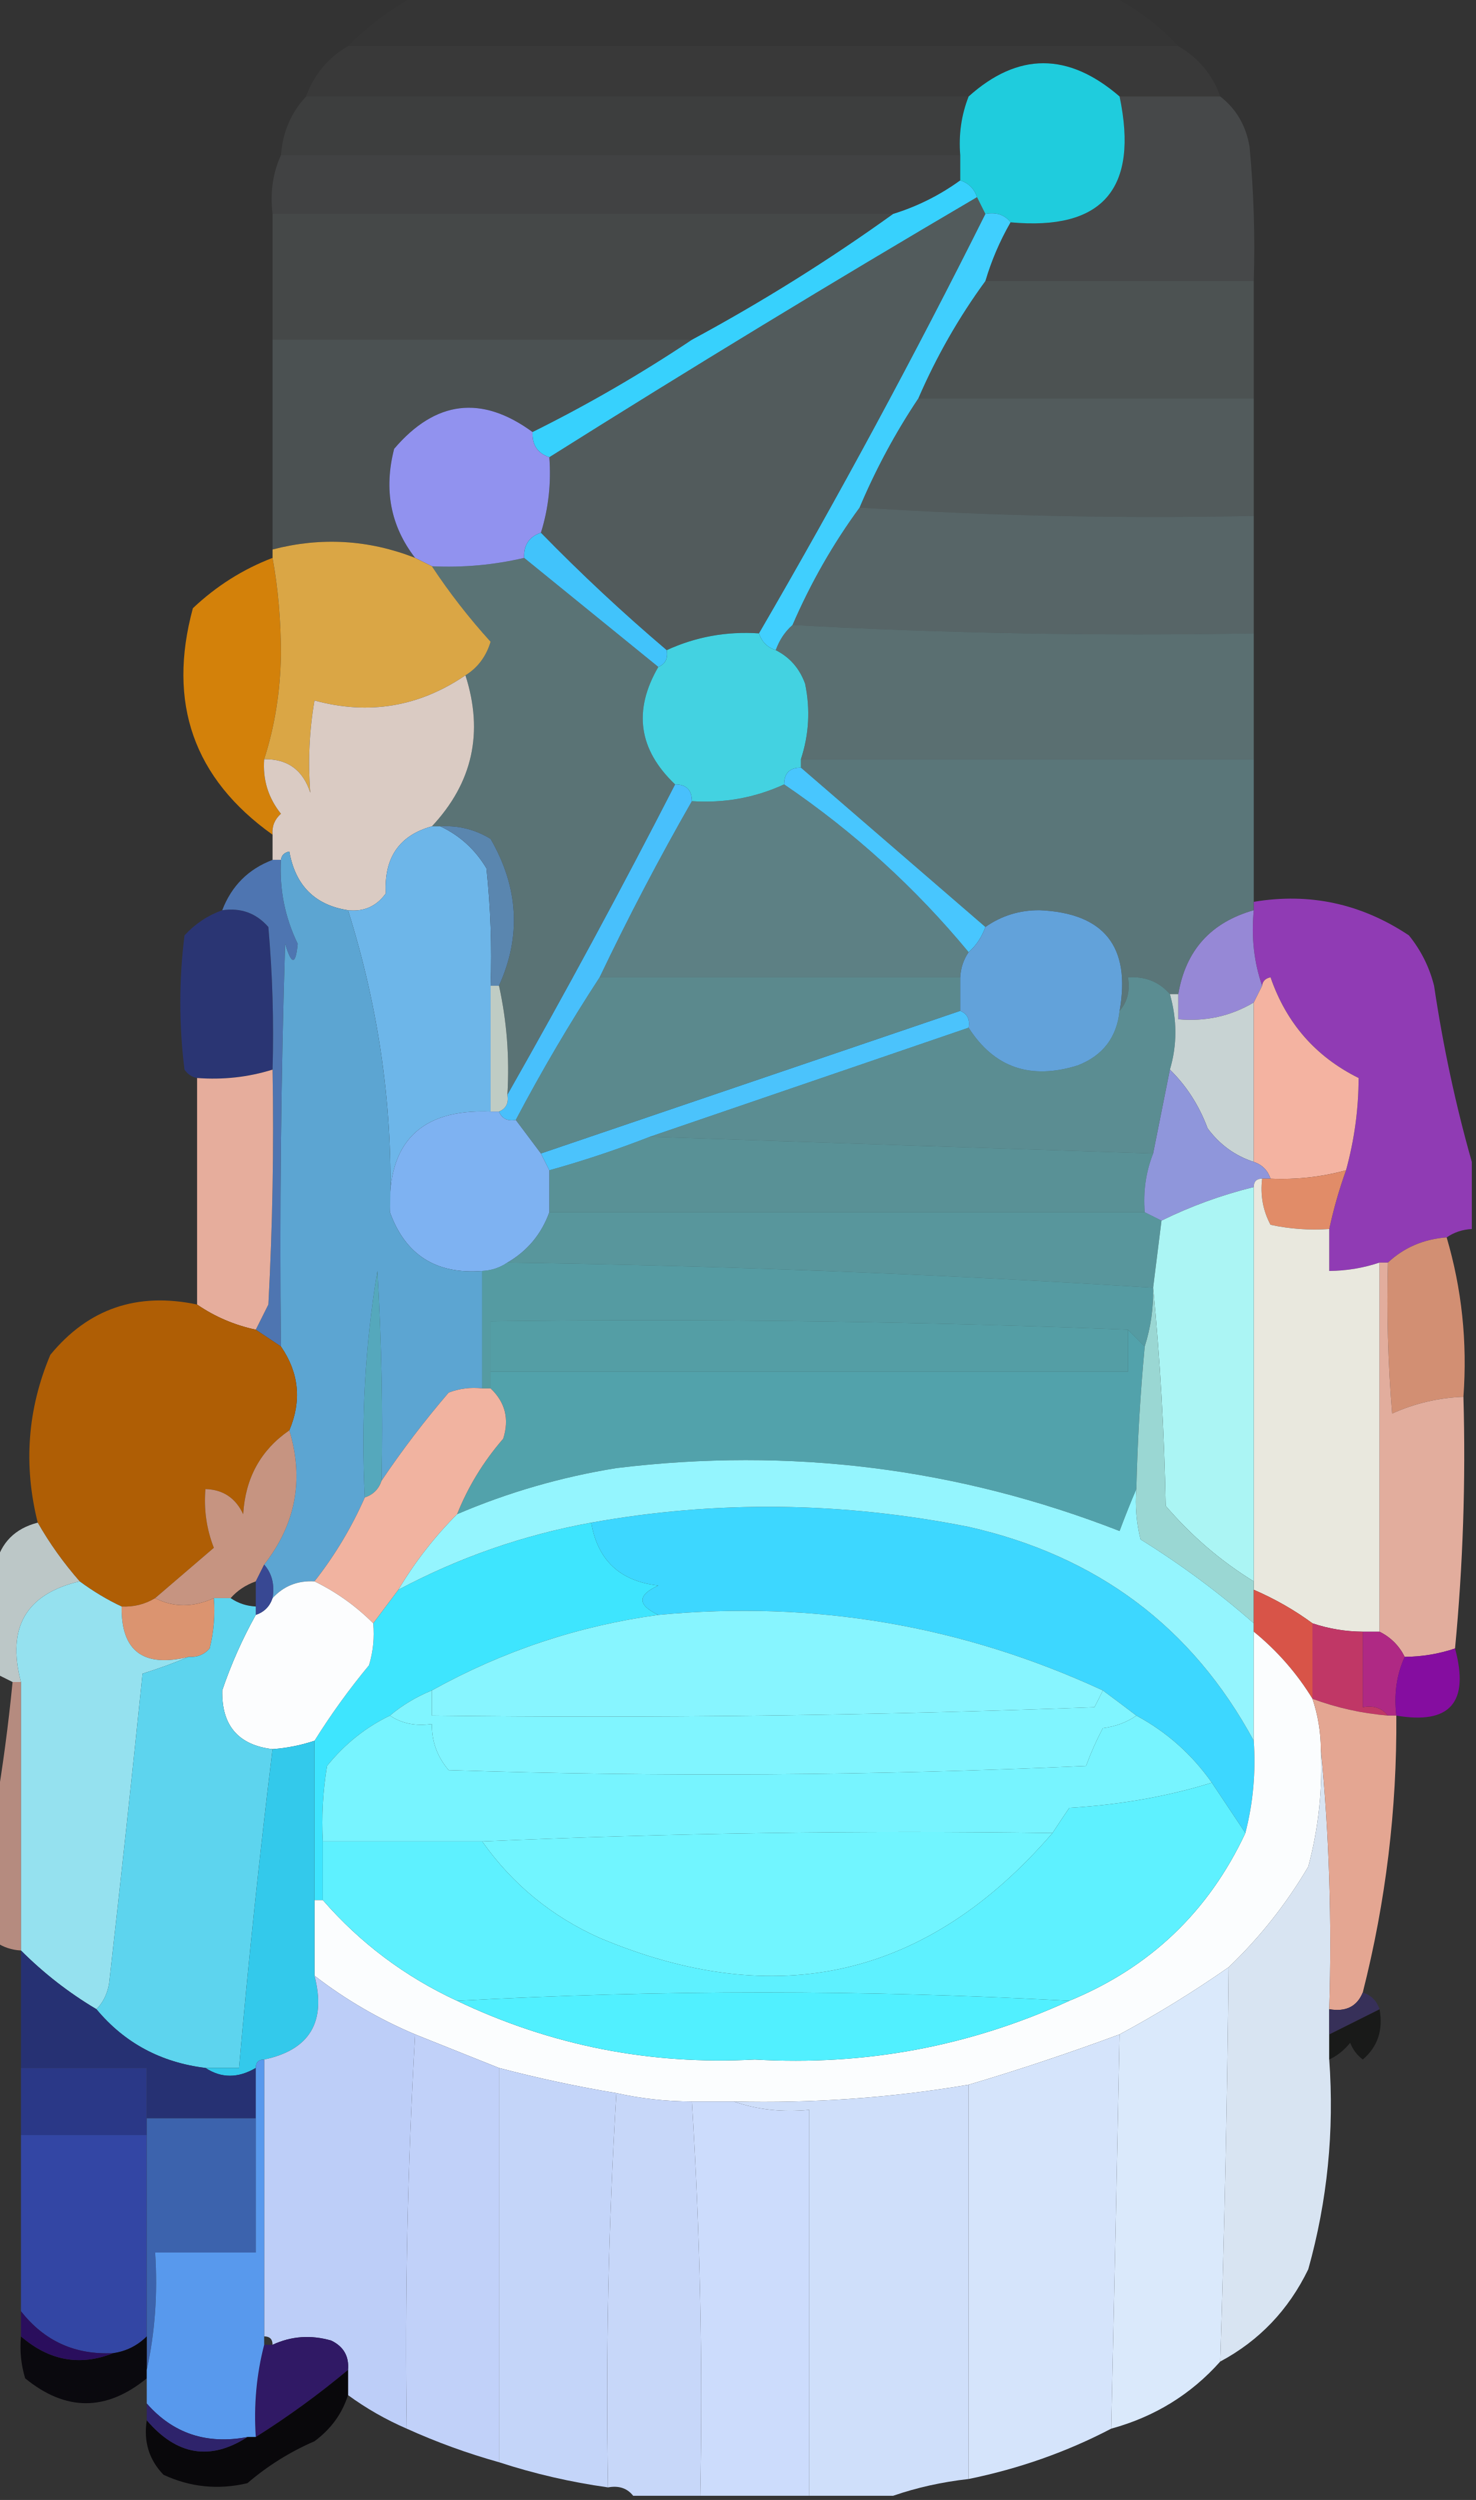 <?xml version="1.0" encoding="UTF-8"?>
<!DOCTYPE svg PUBLIC "-//W3C//DTD SVG 1.1//EN" "http://www.w3.org/Graphics/SVG/1.1/DTD/svg11.dtd">
<svg xmlns="http://www.w3.org/2000/svg" version="1.1" width="176px" height="298px" style="shape-rendering:geometricPrecision; text-rendering:geometricPrecision; image-rendering:optimizeQuality; fill-rule:evenodd; clip-rule:evenodd" xmlns:xlink="http://www.w3.org/1999/xlink">
<rect width="100%" height="100%" fill="#333333" stroke="none"/>
<g><path style="opacity:0.013" fill="#fbfffe" d="M 49.5,-0.5 C 77.167,-0.5 104.833,-0.5 132.5,-0.5C 135.489,1.003 138.156,3.003 140.5,5.5C 107.5,5.5 74.5,5.5 41.5,5.5C 43.884,3.115 46.55,1.115 49.5,-0.5 Z"/></g>
<g><path style="opacity:0.033" fill="#f6fdfe" d="M 41.5,5.5 C 74.5,5.5 107.5,5.5 140.5,5.5C 142.914,6.911 144.581,8.911 145.5,11.5C 141.5,11.5 137.5,11.5 133.5,11.5C 127.385,6.218 121.385,6.218 115.5,11.5C 89.167,11.5 62.833,11.5 36.5,11.5C 37.443,8.891 39.11,6.891 41.5,5.5 Z"/></g>
<g><path style="opacity:0.055" fill="#f0fefe" d="M 36.5,11.5 C 62.833,11.5 89.167,11.5 115.5,11.5C 114.631,13.717 114.298,16.05 114.5,18.5C 87.5,18.5 60.5,18.5 33.5,18.5C 33.707,15.759 34.707,13.426 36.5,11.5 Z"/></g>
<g><path style="opacity:0.079" fill="#eafcff" d="M 33.5,18.5 C 60.5,18.5 87.5,18.5 114.5,18.5C 114.5,19.5 114.5,20.5 114.5,21.5C 112.062,23.267 109.395,24.601 106.5,25.5C 81.833,25.5 57.167,25.5 32.5,25.5C 32.198,22.941 32.532,20.607 33.5,18.5 Z"/></g>
<g><path style="opacity:1" fill="#1fccdd" d="M 133.5,11.5 C 135.81,22.514 131.477,27.514 120.5,26.5C 119.791,25.596 118.791,25.263 117.5,25.5C 117.167,24.833 116.833,24.167 116.5,23.5C 116.167,22.5 115.5,21.833 114.5,21.5C 114.5,20.5 114.5,19.5 114.5,18.5C 114.298,16.05 114.631,13.717 115.5,11.5C 121.385,6.218 127.385,6.218 133.5,11.5 Z"/></g>
<g><path style="opacity:0.105" fill="#e2fcff" d="M 32.5,25.5 C 57.167,25.5 81.833,25.5 106.5,25.5C 98.873,30.986 90.873,35.986 82.5,40.5C 65.833,40.5 49.167,40.5 32.5,40.5C 32.5,35.5 32.5,30.5 32.5,25.5 Z"/></g>
<g><path style="opacity:0.106" fill="#e6fcfe" d="M 133.5,11.5 C 137.5,11.5 141.5,11.5 145.5,11.5C 147.41,12.975 148.576,14.975 149,17.5C 149.499,22.823 149.666,28.156 149.5,33.5C 138.833,33.5 128.167,33.5 117.5,33.5C 118.227,31.046 119.227,28.713 120.5,26.5C 131.477,27.514 135.81,22.514 133.5,11.5 Z"/></g>
<g><path style="opacity:0.154" fill="#d3fafe" d="M 32.5,40.5 C 49.167,40.5 65.833,40.5 82.5,40.5C 76.43,44.558 70.097,48.225 63.5,51.5C 57.43,47.057 51.93,47.724 47,53.5C 45.743,58.383 46.576,62.717 49.5,66.5C 43.95,64.328 38.283,63.995 32.5,65.5C 32.5,57.167 32.5,48.833 32.5,40.5 Z"/></g>
<g><path style="opacity:0.155" fill="#d8fbff" d="M 117.5,33.5 C 128.167,33.5 138.833,33.5 149.5,33.5C 149.5,38.167 149.5,42.833 149.5,47.5C 136.167,47.5 122.833,47.5 109.5,47.5C 111.664,42.5 114.331,37.833 117.5,33.5 Z"/></g>
<g><path style="opacity:0.994" fill="#38d2fe" d="M 114.5,21.5 C 115.5,21.833 116.167,22.5 116.5,23.5C 99.298,33.597 82.298,43.93 65.5,54.5C 64.094,54.027 63.427,53.027 63.5,51.5C 70.097,48.225 76.43,44.558 82.5,40.5C 90.873,35.986 98.873,30.986 106.5,25.5C 109.395,24.601 112.062,23.267 114.5,21.5 Z"/></g>
<g><path style="opacity:0.202" fill="#cdfafe" d="M 116.5,23.5 C 116.833,24.167 117.167,24.833 117.5,25.5C 109.005,42.493 100.005,59.16 90.5,75.5C 86.633,75.242 82.966,75.908 79.5,77.5C 74.268,73.056 69.268,68.389 64.5,63.5C 65.403,60.608 65.736,57.608 65.5,54.5C 82.298,43.93 99.298,33.597 116.5,23.5 Z"/></g>
<g><path style="opacity:0.202" fill="#ccfaff" d="M 109.5,47.5 C 122.833,47.5 136.167,47.5 149.5,47.5C 149.5,52.167 149.5,56.833 149.5,61.5C 133.658,61.83 117.991,61.496 102.5,60.5C 104.439,55.91 106.773,51.577 109.5,47.5 Z"/></g>
<g><path style="opacity:1" fill="#9192ef" d="M 63.5,51.5 C 63.427,53.027 64.094,54.027 65.5,54.5C 65.736,57.608 65.403,60.608 64.5,63.5C 63.094,63.973 62.427,64.973 62.5,66.5C 58.901,67.344 55.234,67.677 51.5,67.5C 50.833,67.167 50.167,66.833 49.5,66.5C 46.576,62.717 45.743,58.383 47,53.5C 51.93,47.724 57.43,47.057 63.5,51.5 Z"/></g>
<g><path style="opacity:0.904" fill="#e48906" d="M 32.5,66.5 C 33.166,70.151 33.499,73.985 33.5,78C 33.431,82.421 32.765,86.588 31.5,90.5C 31.317,92.936 31.984,95.103 33.5,97C 32.748,97.671 32.414,98.504 32.5,99.5C 23.097,92.794 19.93,83.794 23,72.5C 25.801,69.853 28.968,67.853 32.5,66.5 Z"/></g>
<g><path style="opacity:1" fill="#daa645" d="M 49.5,66.5 C 50.167,66.833 50.833,67.167 51.5,67.5C 53.583,70.651 55.916,73.651 58.5,76.5C 57.965,78.261 56.965,79.594 55.5,80.5C 49.955,84.264 43.955,85.264 37.5,83.5C 36.878,87.126 36.711,90.793 37,94.5C 36.125,91.785 34.292,90.452 31.5,90.5C 32.765,86.588 33.431,82.421 33.5,78C 33.499,73.985 33.166,70.151 32.5,66.5C 32.5,66.167 32.5,65.833 32.5,65.5C 38.283,63.995 43.95,64.328 49.5,66.5 Z"/></g>
<g><path style="opacity:1" fill="#40cffe" d="M 117.5,25.5 C 118.791,25.263 119.791,25.596 120.5,26.5C 119.227,28.713 118.227,31.046 117.5,33.5C 114.331,37.833 111.664,42.5 109.5,47.5C 106.773,51.577 104.439,55.91 102.5,60.5C 99.343,64.806 96.676,69.472 94.5,74.5C 93.599,75.29 92.932,76.29 92.5,77.5C 91.5,77.167 90.833,76.5 90.5,75.5C 100.005,59.16 109.005,42.493 117.5,25.5 Z"/></g>
<g><path style="opacity:0.255" fill="#c0f9ff" d="M 102.5,60.5 C 117.991,61.496 133.658,61.83 149.5,61.5C 149.5,66.167 149.5,70.833 149.5,75.5C 130.992,75.83 112.659,75.497 94.5,74.5C 96.676,69.472 99.343,64.806 102.5,60.5 Z"/></g>
<g><path style="opacity:0.984" fill="#41c5fe" d="M 64.5,63.5 C 69.268,68.389 74.268,73.056 79.5,77.5C 79.672,78.492 79.338,79.158 78.5,79.5C 73.167,75.167 67.833,70.833 62.5,66.5C 62.427,64.973 63.094,63.973 64.5,63.5 Z"/></g>
<g><path style="opacity:0.302" fill="#b3f8fe" d="M 94.5,74.5 C 112.659,75.497 130.992,75.83 149.5,75.5C 149.5,80.5 149.5,85.5 149.5,90.5C 131.5,90.5 113.5,90.5 95.5,90.5C 96.468,87.555 96.634,84.555 96,81.5C 95.34,79.676 94.173,78.343 92.5,77.5C 92.932,76.29 93.599,75.29 94.5,74.5 Z"/></g>
<g><path style="opacity:1" fill="#dacbc3" d="M 55.5,80.5 C 57.688,87.316 56.355,93.316 51.5,98.5C 47.609,99.574 45.776,102.24 46,106.5C 44.89,108.037 43.39,108.703 41.5,108.5C 37.552,107.885 35.218,105.552 34.5,101.5C 33.893,101.624 33.56,101.957 33.5,102.5C 33.167,102.5 32.833,102.5 32.5,102.5C 32.5,101.5 32.5,100.5 32.5,99.5C 32.414,98.504 32.748,97.671 33.5,97C 31.984,95.103 31.317,92.936 31.5,90.5C 34.292,90.452 36.125,91.785 37,94.5C 36.711,90.793 36.878,87.126 37.5,83.5C 43.955,85.264 49.955,84.264 55.5,80.5 Z"/></g>
<g><path style="opacity:0.997" fill="#43d2e1" d="M 90.5,75.5 C 90.833,76.5 91.5,77.167 92.5,77.5C 94.173,78.343 95.34,79.676 96,81.5C 96.634,84.555 96.468,87.555 95.5,90.5C 95.5,90.833 95.5,91.167 95.5,91.5C 94.167,91.5 93.5,92.167 93.5,93.5C 90.034,95.092 86.367,95.758 82.5,95.5C 82.5,94.167 81.833,93.5 80.5,93.5C 76.143,89.36 75.477,84.694 78.5,79.5C 79.338,79.158 79.672,78.492 79.5,77.5C 82.966,75.908 86.633,75.242 90.5,75.5 Z"/></g>
<g><path style="opacity:0.328" fill="#abf6fe" d="M 62.5,66.5 C 67.833,70.833 73.167,75.167 78.5,79.5C 75.477,84.694 76.143,89.36 80.5,93.5C 74.084,106.001 67.417,118.334 60.5,130.5C 60.769,126.069 60.436,121.735 59.5,117.5C 62.167,111.616 61.834,105.782 58.5,100C 56.655,98.872 54.655,98.372 52.5,98.5C 52.167,98.5 51.833,98.5 51.5,98.5C 56.355,93.316 57.688,87.316 55.5,80.5C 56.965,79.594 57.965,78.261 58.5,76.5C 55.916,73.651 53.583,70.651 51.5,67.5C 55.234,67.677 58.901,67.344 62.5,66.5 Z"/></g>
<g><path style="opacity:1" fill="#48c6fe" d="M 95.5,91.5 C 102.833,97.833 110.167,104.167 117.5,110.5C 117.068,111.71 116.401,112.71 115.5,113.5C 109.162,105.833 101.829,99.166 93.5,93.5C 93.5,92.167 94.167,91.5 95.5,91.5 Z"/></g>
<g><path style="opacity:0.348" fill="#a5f5fe" d="M 95.5,91.5 C 95.5,91.167 95.5,90.833 95.5,90.5C 113.5,90.5 131.5,90.5 149.5,90.5C 149.5,96.167 149.5,101.833 149.5,107.5C 149.5,107.833 149.5,108.167 149.5,108.5C 144.386,109.947 141.386,113.28 140.5,118.5C 140.167,118.5 139.833,118.5 139.5,118.5C 138.221,117.032 136.554,116.365 134.5,116.5C 134.768,118.099 134.434,119.432 133.5,120.5C 134.852,112.857 131.686,108.857 124,108.5C 121.59,108.482 119.423,109.149 117.5,110.5C 110.167,104.167 102.833,97.833 95.5,91.5 Z"/></g>
<g><path style="opacity:1" fill="#6db6e9" d="M 51.5,98.5 C 51.833,98.5 52.167,98.5 52.5,98.5C 54.815,99.584 56.648,101.251 58,103.5C 58.499,108.155 58.666,112.821 58.5,117.5C 58.5,122.5 58.5,127.5 58.5,132.5C 50.167,132.167 46.167,136.167 46.5,144.5C 46.917,132.41 45.25,120.41 41.5,108.5C 43.39,108.703 44.89,108.037 46,106.5C 45.776,102.24 47.609,99.574 51.5,98.5 Z"/></g>
<g><path style="opacity:0.999" fill="#5a86af" d="M 52.5,98.5 C 54.655,98.372 56.655,98.872 58.5,100C 61.834,105.782 62.167,111.616 59.5,117.5C 59.167,117.5 58.833,117.5 58.5,117.5C 58.666,112.821 58.499,108.155 58,103.5C 56.648,101.251 54.815,99.584 52.5,98.5 Z"/></g>
<g><path style="opacity:0.987" fill="#48c1fe" d="M 80.5,93.5 C 81.833,93.5 82.5,94.167 82.5,95.5C 78.566,102.369 74.899,109.369 71.5,116.5C 67.929,121.967 64.596,127.633 61.5,133.5C 60.508,133.672 59.842,133.338 59.5,132.5C 60.338,132.158 60.672,131.492 60.5,130.5C 67.417,118.334 74.084,106.001 80.5,93.5 Z"/></g>
<g><path style="opacity:0.954" fill="#953cba" d="M 175.5,138.5 C 175.5,141.167 175.5,143.833 175.5,146.5C 174.391,146.557 173.391,146.89 172.5,147.5C 169.759,147.707 167.426,148.707 165.5,150.5C 165.167,150.5 164.833,150.5 164.5,150.5C 162.565,151.15 160.565,151.483 158.5,151.5C 158.5,149.833 158.5,148.167 158.5,146.5C 159.015,144.106 159.681,141.772 160.5,139.5C 161.497,135.863 161.997,132.196 162,128.5C 156.888,125.964 153.388,121.964 151.5,116.5C 150.893,116.624 150.56,116.957 150.5,117.5C 149.523,114.713 149.19,111.713 149.5,108.5C 149.5,108.167 149.5,107.833 149.5,107.5C 156.156,106.382 162.323,107.715 168,111.5C 169.439,113.275 170.439,115.275 171,117.5C 172.076,124.724 173.576,131.724 175.5,138.5 Z"/></g>
<g><path style="opacity:0.953" fill="#2a3677" d="M 26.5,108.5 C 28.722,108.178 30.556,108.845 32,110.5C 32.499,116.157 32.666,121.824 32.5,127.5C 29.608,128.403 26.608,128.736 23.5,128.5C 22.883,128.389 22.383,128.056 22,127.5C 21.333,122.167 21.333,116.833 22,111.5C 23.271,110.117 24.771,109.117 26.5,108.5 Z"/></g>
<g><path style="opacity:0.399" fill="#9bf4fe" d="M 93.5,93.5 C 101.829,99.166 109.162,105.833 115.5,113.5C 114.89,114.391 114.557,115.391 114.5,116.5C 100.167,116.5 85.833,116.5 71.5,116.5C 74.899,109.369 78.566,102.369 82.5,95.5C 86.367,95.758 90.034,95.092 93.5,93.5 Z"/></g>
<g><path style="opacity:0.999" fill="#9688d6" d="M 149.5,108.5 C 149.19,111.713 149.523,114.713 150.5,117.5C 150.167,118.167 149.833,118.833 149.5,119.5C 146.754,121.126 143.754,121.793 140.5,121.5C 140.5,120.5 140.5,119.5 140.5,118.5C 141.386,113.28 144.386,109.947 149.5,108.5 Z"/></g>
<g><path style="opacity:1" fill="#62a2da" d="M 133.5,120.5 C 133.16,123.675 131.493,125.841 128.5,127C 122.871,128.755 118.537,127.255 115.5,122.5C 115.672,121.508 115.338,120.842 114.5,120.5C 114.5,119.167 114.5,117.833 114.5,116.5C 114.557,115.391 114.89,114.391 115.5,113.5C 116.401,112.71 117.068,111.71 117.5,110.5C 119.423,109.149 121.59,108.482 124,108.5C 131.686,108.857 134.852,112.857 133.5,120.5 Z"/></g>
<g><path style="opacity:1" fill="#c8d3d3" d="M 139.5,118.5 C 139.833,118.5 140.167,118.5 140.5,118.5C 140.5,119.5 140.5,120.5 140.5,121.5C 143.754,121.793 146.754,121.126 149.5,119.5C 149.5,125.833 149.5,132.167 149.5,138.5C 147.265,137.772 145.432,136.439 144,134.5C 142.974,131.761 141.474,129.428 139.5,127.5C 140.372,124.579 140.372,121.579 139.5,118.5 Z"/></g>
<g><path style="opacity:1" fill="#f4b3a1" d="M 160.5,139.5 C 157.57,140.299 154.57,140.632 151.5,140.5C 151.167,139.5 150.5,138.833 149.5,138.5C 149.5,132.167 149.5,125.833 149.5,119.5C 149.833,118.833 150.167,118.167 150.5,117.5C 150.56,116.957 150.893,116.624 151.5,116.5C 153.388,121.964 156.888,125.964 162,128.5C 161.997,132.196 161.497,135.863 160.5,139.5 Z"/></g>
<g><path style="opacity:0.45" fill="#8df2fc" d="M 71.5,116.5 C 85.833,116.5 100.167,116.5 114.5,116.5C 114.5,117.833 114.5,119.167 114.5,120.5C 97.833,126.167 81.167,131.833 64.5,137.5C 63.5,136.167 62.5,134.833 61.5,133.5C 64.596,127.633 67.929,121.967 71.5,116.5 Z"/></g>
<g><path style="opacity:0.991" fill="#c0cec6" d="M 58.5,117.5 C 58.833,117.5 59.167,117.5 59.5,117.5C 60.436,121.735 60.769,126.069 60.5,130.5C 60.672,131.492 60.338,132.158 59.5,132.5C 59.167,132.5 58.833,132.5 58.5,132.5C 58.5,127.5 58.5,122.5 58.5,117.5 Z"/></g>
<g><path style="opacity:0.986" fill="#4bc4fe" d="M 114.5,120.5 C 115.338,120.842 115.672,121.508 115.5,122.5C 102.833,126.833 90.167,131.167 77.5,135.5C 73.579,137.029 69.579,138.363 65.5,139.5C 65.167,138.833 64.833,138.167 64.5,137.5C 81.167,131.833 97.833,126.167 114.5,120.5 Z"/></g>
<g><path style="opacity:0.474" fill="#87f1fc" d="M 139.5,118.5 C 140.372,121.579 140.372,124.579 139.5,127.5C 138.833,130.833 138.167,134.167 137.5,137.5C 117.402,136.845 97.402,136.178 77.5,135.5C 90.167,131.167 102.833,126.833 115.5,122.5C 118.537,127.255 122.871,128.755 128.5,127C 131.493,125.841 133.16,123.675 133.5,120.5C 134.434,119.432 134.768,118.099 134.5,116.5C 136.554,116.365 138.221,117.032 139.5,118.5 Z"/></g>
<g><path style="opacity:1" fill="#8f96db" d="M 139.5,127.5 C 141.474,129.428 142.974,131.761 144,134.5C 145.432,136.439 147.265,137.772 149.5,138.5C 150.5,138.833 151.167,139.5 151.5,140.5C 151.167,140.5 150.833,140.5 150.5,140.5C 149.833,140.5 149.5,140.833 149.5,141.5C 145.687,142.438 142.021,143.771 138.5,145.5C 137.833,145.167 137.167,144.833 136.5,144.5C 136.298,142.05 136.631,139.717 137.5,137.5C 138.167,134.167 138.833,130.833 139.5,127.5 Z"/></g>
<g><path style="opacity:0.5" fill="#80f0fb" d="M 77.5,135.5 C 97.402,136.178 117.402,136.845 137.5,137.5C 136.631,139.717 136.298,142.05 136.5,144.5C 112.833,144.5 89.167,144.5 65.5,144.5C 65.5,142.833 65.5,141.167 65.5,139.5C 69.579,138.363 73.579,137.029 77.5,135.5 Z"/></g>
<g><path style="opacity:1" fill="#4e75b1" d="M 32.5,102.5 C 32.833,102.5 33.167,102.5 33.5,102.5C 33.307,106.013 33.974,109.346 35.5,112.5C 35.263,115.063 34.763,115.063 34,112.5C 33.5,128.497 33.333,144.497 33.5,160.5C 32.5,159.833 31.5,159.167 30.5,158.5C 30.987,157.527 31.487,156.527 32,155.5C 32.5,146.173 32.666,136.839 32.5,127.5C 32.666,121.824 32.499,116.157 32,110.5C 30.556,108.845 28.722,108.178 26.5,108.5C 27.614,105.596 29.614,103.596 32.5,102.5 Z"/></g>
<g><path style="opacity:1" fill="#e18c68" d="M 160.5,139.5 C 159.681,141.772 159.015,144.106 158.5,146.5C 156.143,146.663 153.81,146.497 151.5,146C 150.594,144.301 150.261,142.467 150.5,140.5C 150.833,140.5 151.167,140.5 151.5,140.5C 154.57,140.632 157.57,140.299 160.5,139.5 Z"/></g>
<g><path style="opacity:0.528" fill="#79effa" d="M 65.5,144.5 C 89.167,144.5 112.833,144.5 136.5,144.5C 137.167,144.833 137.833,145.167 138.5,145.5C 138.167,148.167 137.833,150.833 137.5,153.5C 111.82,151.869 86.153,150.869 60.5,150.5C 62.89,149.109 64.557,147.109 65.5,144.5 Z"/></g>
<g><path style="opacity:0.996" fill="#7fb3f3" d="M 58.5,132.5 C 58.833,132.5 59.167,132.5 59.5,132.5C 59.842,133.338 60.508,133.672 61.5,133.5C 62.5,134.833 63.5,136.167 64.5,137.5C 64.833,138.167 65.167,138.833 65.5,139.5C 65.5,141.167 65.5,142.833 65.5,144.5C 64.557,147.109 62.89,149.109 60.5,150.5C 59.609,151.11 58.609,151.443 57.5,151.5C 52.004,151.924 48.337,149.591 46.5,144.5C 46.167,136.167 50.167,132.167 58.5,132.5 Z"/></g>
<g><path style="opacity:0.917" fill="#f6b8a6" d="M 32.5,127.5 C 32.666,136.839 32.5,146.173 32,155.5C 31.487,156.527 30.987,157.527 30.5,158.5C 27.944,157.949 25.611,156.949 23.5,155.5C 23.5,146.5 23.5,137.5 23.5,128.5C 26.608,128.736 29.608,128.403 32.5,127.5 Z"/></g>
<g><path style="opacity:1" fill="#5ca5d2" d="M 41.5,108.5 C 45.25,120.41 46.917,132.41 46.5,144.5C 48.337,149.591 52.004,151.924 57.5,151.5C 57.5,156.167 57.5,160.833 57.5,165.5C 56.127,165.343 54.793,165.51 53.5,166C 50.586,169.4 47.919,172.9 45.5,176.5C 45.666,168.16 45.5,159.827 45,151.5C 43.53,160.332 43.03,169.332 43.5,178.5C 41.925,182.078 39.925,185.411 37.5,188.5C 35.486,188.392 33.819,189.058 32.5,190.5C 32.768,188.901 32.434,187.568 31.5,186.5C 35.269,181.679 36.269,176.346 34.5,170.5C 35.994,166.975 35.661,163.642 33.5,160.5C 33.333,144.497 33.5,128.497 34,112.5C 34.763,115.063 35.263,115.063 35.5,112.5C 33.974,109.346 33.307,106.013 33.5,102.5C 33.56,101.957 33.893,101.624 34.5,101.5C 35.218,105.552 37.552,107.885 41.5,108.5 Z"/></g>
<g><path style="opacity:1" fill="#e9e8de" d="M 150.5,140.5 C 150.261,142.467 150.594,144.301 151.5,146C 153.81,146.497 156.143,146.663 158.5,146.5C 158.5,148.167 158.5,149.833 158.5,151.5C 160.565,151.483 162.565,151.15 164.5,150.5C 164.5,165.167 164.5,179.833 164.5,194.5C 163.833,194.5 163.167,194.5 162.5,194.5C 160.435,194.483 158.435,194.15 156.5,193.5C 154.365,191.929 152.032,190.596 149.5,189.5C 149.5,189.167 149.5,188.833 149.5,188.5C 149.5,172.833 149.5,157.167 149.5,141.5C 149.5,140.833 149.833,140.5 150.5,140.5 Z"/></g>
<g><path style="opacity:0.559" fill="#72edfa" d="M 60.5,150.5 C 86.153,150.869 111.82,151.869 137.5,153.5C 137.552,155.903 137.219,158.236 136.5,160.5C 135.833,159.833 135.167,159.167 134.5,158.5C 109.339,157.502 84.005,157.169 58.5,157.5C 58.5,159.5 58.5,161.5 58.5,163.5C 58.5,164.167 58.5,164.833 58.5,165.5C 58.167,165.5 57.833,165.5 57.5,165.5C 57.5,160.833 57.5,156.167 57.5,151.5C 58.609,151.443 59.609,151.11 60.5,150.5 Z"/></g>
<g><path style="opacity:0.979" fill="#b25f05" d="M 23.5,155.5 C 25.611,156.949 27.944,157.949 30.5,158.5C 31.5,159.167 32.5,159.833 33.5,160.5C 35.661,163.642 35.994,166.975 34.5,170.5C 31.088,172.852 29.255,176.185 29,180.5C 28.092,178.561 26.592,177.561 24.5,177.5C 24.292,179.92 24.626,182.253 25.5,184.5C 23.147,186.523 20.814,188.523 18.5,190.5C 17.292,191.234 15.959,191.567 14.5,191.5C 12.78,190.692 11.113,189.692 9.5,188.5C 7.576,186.305 5.909,183.972 4.5,181.5C 2.776,174.633 3.276,167.966 6,161.5C 10.523,155.992 16.356,153.992 23.5,155.5 Z"/></g>
<g><path style="opacity:0.579" fill="#6eecf9" d="M 134.5,158.5 C 134.5,160.167 134.5,161.833 134.5,163.5C 109.167,163.5 83.833,163.5 58.5,163.5C 58.5,161.5 58.5,159.5 58.5,157.5C 84.005,157.169 109.339,157.502 134.5,158.5 Z"/></g>
<g><path style="opacity:1" fill="#abf5f4" d="M 149.5,141.5 C 149.5,157.167 149.5,172.833 149.5,188.5C 145.598,186.107 142.098,183.107 139,179.5C 138.83,170.657 138.33,161.99 137.5,153.5C 137.833,150.833 138.167,148.167 138.5,145.5C 142.021,143.771 145.687,142.438 149.5,141.5 Z"/></g>
<g><path style="opacity:0.741" fill="#62d1ec" d="M 45.5,176.5 C 45.167,177.5 44.5,178.167 43.5,178.5C 43.03,169.332 43.53,160.332 45,151.5C 45.5,159.827 45.666,168.16 45.5,176.5 Z"/></g>
<g><path style="opacity:0.607" fill="#67eaf8" d="M 134.5,158.5 C 135.167,159.167 135.833,159.833 136.5,160.5C 135.968,166.152 135.635,171.819 135.5,177.5C 134.837,179.042 134.17,180.709 133.5,182.5C 114.191,174.974 94.191,172.474 73.5,175C 66.9,176.065 60.566,177.898 54.5,180.5C 55.809,177.222 57.642,174.222 60,171.5C 60.748,169.16 60.248,167.16 58.5,165.5C 58.5,164.833 58.5,164.167 58.5,163.5C 83.833,163.5 109.167,163.5 134.5,163.5C 134.5,161.833 134.5,160.167 134.5,158.5 Z"/></g>
<g><path style="opacity:0.875" fill="#e99c7d" d="M 172.5,147.5 C 174.312,153.647 174.979,159.98 174.5,166.5C 171.52,166.62 168.687,167.287 166,168.5C 165.501,162.509 165.334,156.509 165.5,150.5C 167.426,148.707 169.759,147.707 172.5,147.5 Z"/></g>
<g><path style="opacity:1" fill="#9ad7d3" d="M 137.5,153.5 C 138.33,161.99 138.83,170.657 139,179.5C 142.098,183.107 145.598,186.107 149.5,188.5C 149.5,188.833 149.5,189.167 149.5,189.5C 149.5,190.833 149.5,192.167 149.5,193.5C 145.297,189.81 140.797,186.477 136,183.5C 135.505,181.527 135.338,179.527 135.5,177.5C 135.635,171.819 135.968,166.152 136.5,160.5C 137.219,158.236 137.552,155.903 137.5,153.5 Z"/></g>
<g><path style="opacity:1" fill="#3dd7ff" d="M 149.5,207.5 C 149.756,211.269 149.423,214.936 148.5,218.5C 147.167,216.5 145.833,214.5 144.5,212.5C 142.12,209.119 139.12,206.453 135.5,204.5C 134.205,203.512 132.872,202.512 131.5,201.5C 114.703,193.742 97.036,190.742 78.5,192.5C 75.982,191.306 75.982,190.14 78.5,189C 73.922,188.481 71.255,185.981 70.5,181.5C 85.368,178.825 100.368,178.991 115.5,182C 130.853,185.473 142.186,193.973 149.5,207.5 Z"/></g>
<g><path style="opacity:0.846" fill="#d5e1e2" d="M 4.5,181.5 C 5.909,183.972 7.576,186.305 9.5,188.5C 3.115,189.995 0.781,193.995 2.5,200.5C 2.167,200.5 1.833,200.5 1.5,200.5C 0.833,200.167 0.167,199.833 -0.5,199.5C -0.5,195.167 -0.5,190.833 -0.5,186.5C 0.133,183.866 1.8,182.2 4.5,181.5 Z"/></g>
<g><path style="opacity:1" fill="#3ee5fe" d="M 70.5,181.5 C 71.255,185.981 73.922,188.481 78.5,189C 75.982,190.14 75.982,191.306 78.5,192.5C 68.957,193.804 59.957,196.804 51.5,201.5C 49.632,202.263 47.965,203.263 46.5,204.5C 43.587,205.906 41.087,207.906 39,210.5C 38.502,213.482 38.335,216.482 38.5,219.5C 38.5,221.833 38.5,224.167 38.5,226.5C 38.167,226.5 37.833,226.5 37.5,226.5C 37.5,220.167 37.5,213.833 37.5,207.5C 39.448,204.379 41.615,201.379 44,198.5C 44.493,196.866 44.66,195.199 44.5,193.5C 45.5,192.167 46.5,190.833 47.5,189.5C 54.756,185.637 62.423,182.97 70.5,181.5 Z"/></g>
<g><path style="opacity:1" fill="#f1b3a0" d="M 57.5,165.5 C 57.833,165.5 58.167,165.5 58.5,165.5C 60.248,167.16 60.748,169.16 60,171.5C 57.642,174.222 55.809,177.222 54.5,180.5C 51.815,183.19 49.482,186.19 47.5,189.5C 46.5,190.833 45.5,192.167 44.5,193.5C 42.445,191.445 40.112,189.779 37.5,188.5C 39.925,185.411 41.925,182.078 43.5,178.5C 44.5,178.167 45.167,177.5 45.5,176.5C 47.919,172.9 50.586,169.4 53.5,166C 54.793,165.51 56.127,165.343 57.5,165.5 Z"/></g>
<g><path style="opacity:0.777" fill="#f1b098" d="M 34.5,170.5 C 36.269,176.346 35.269,181.679 31.5,186.5C 31.167,187.167 30.833,187.833 30.5,188.5C 29.291,188.932 28.291,189.599 27.5,190.5C 26.833,190.5 26.167,190.5 25.5,190.5C 23.021,191.623 20.688,191.623 18.5,190.5C 20.814,188.523 23.147,186.523 25.5,184.5C 24.626,182.253 24.292,179.92 24.5,177.5C 26.592,177.561 28.092,178.561 29,180.5C 29.255,176.185 31.088,172.852 34.5,170.5 Z"/></g>
<g><path style="opacity:1" fill="#fcfdfe" d="M 37.5,188.5 C 40.112,189.779 42.445,191.445 44.5,193.5C 44.66,195.199 44.493,196.866 44,198.5C 41.615,201.379 39.448,204.379 37.5,207.5C 35.883,208.038 34.216,208.371 32.5,208.5C 28.415,208.014 26.415,205.68 26.5,201.5C 27.559,198.381 28.892,195.381 30.5,192.5C 31.5,192.167 32.167,191.5 32.5,190.5C 33.819,189.058 35.486,188.392 37.5,188.5 Z"/></g>
<g><path style="opacity:0.9" fill="#f5baa9" d="M 164.5,150.5 C 164.833,150.5 165.167,150.5 165.5,150.5C 165.334,156.509 165.501,162.509 166,168.5C 168.687,167.287 171.52,166.62 174.5,166.5C 174.784,176.552 174.45,186.552 173.5,196.5C 171.565,197.15 169.565,197.483 167.5,197.5C 166.833,196.167 165.833,195.167 164.5,194.5C 164.5,179.833 164.5,165.167 164.5,150.5 Z"/></g>
<g><path style="opacity:0.659" fill="#3c54c5" d="M 31.5,186.5 C 32.434,187.568 32.768,188.901 32.5,190.5C 32.167,191.5 31.5,192.167 30.5,192.5C 30.5,192.167 30.5,191.833 30.5,191.5C 30.5,190.5 30.5,189.5 30.5,188.5C 30.833,187.833 31.167,187.167 31.5,186.5 Z"/></g>
<g><path style="opacity:1" fill="#94f5fe" d="M 135.5,177.5 C 135.338,179.527 135.505,181.527 136,183.5C 140.797,186.477 145.297,189.81 149.5,193.5C 149.5,193.833 149.5,194.167 149.5,194.5C 149.5,198.833 149.5,203.167 149.5,207.5C 142.186,193.973 130.853,185.473 115.5,182C 100.368,178.991 85.368,178.825 70.5,181.5C 62.423,182.97 54.756,185.637 47.5,189.5C 49.482,186.19 51.815,183.19 54.5,180.5C 60.566,177.898 66.9,176.065 73.5,175C 94.191,172.474 114.191,174.974 133.5,182.5C 134.17,180.709 134.837,179.042 135.5,177.5 Z"/></g>
<g><path style="opacity:1" fill="#db9470" d="M 18.5,190.5 C 20.688,191.623 23.021,191.623 25.5,190.5C 25.662,192.527 25.495,194.527 25,196.5C 24.329,197.252 23.496,197.586 22.5,197.5C 17.093,198.82 14.426,196.82 14.5,191.5C 15.959,191.567 17.292,191.234 18.5,190.5 Z"/></g>
<g><path style="opacity:1" fill="#d85448" d="M 149.5,189.5 C 152.032,190.596 154.365,191.929 156.5,193.5C 156.5,196.5 156.5,199.5 156.5,202.5C 154.638,199.459 152.305,196.792 149.5,194.5C 149.5,194.167 149.5,193.833 149.5,193.5C 149.5,192.167 149.5,190.833 149.5,189.5 Z"/></g>
<g><path style="opacity:1" fill="#fbfdfe" d="M 149.5,194.5 C 152.305,196.792 154.638,199.459 156.5,202.5C 157.15,204.435 157.483,206.435 157.5,208.5C 157.725,213.248 157.225,217.915 156,222.5C 153.381,226.95 150.214,230.95 146.5,234.5C 142.298,237.432 137.965,240.098 133.5,242.5C 127.478,244.73 121.478,246.73 115.5,248.5C 106.241,250.064 96.908,250.731 87.5,250.5C 85.833,250.5 84.167,250.5 82.5,250.5C 79.455,250.492 76.455,250.159 73.5,249.5C 68.788,248.715 64.121,247.715 59.5,246.5C 56.167,245.167 52.833,243.833 49.5,242.5C 45.172,240.671 41.172,238.338 37.5,235.5C 37.5,232.5 37.5,229.5 37.5,226.5C 37.833,226.5 38.167,226.5 38.5,226.5C 42.961,231.623 48.294,235.623 54.5,238.5C 65.704,243.841 77.537,246.174 90,245.5C 103.131,246.269 115.631,243.936 127.5,238.5C 137.107,234.559 144.107,227.893 148.5,218.5C 149.423,214.936 149.756,211.269 149.5,207.5C 149.5,203.167 149.5,198.833 149.5,194.5 Z"/></g>
<g><path style="opacity:1" fill="#c03766" d="M 156.5,193.5 C 158.435,194.15 160.435,194.483 162.5,194.5C 162.5,197.5 162.5,200.5 162.5,203.5C 163.791,203.263 164.791,203.596 165.5,204.5C 162.402,204.244 159.402,203.578 156.5,202.5C 156.5,199.5 156.5,196.5 156.5,193.5 Z"/></g>
<g><path style="opacity:1" fill="#af2984" d="M 162.5,194.5 C 163.167,194.5 163.833,194.5 164.5,194.5C 165.833,195.167 166.833,196.167 167.5,197.5C 166.532,199.607 166.198,201.941 166.5,204.5C 166.167,204.5 165.833,204.5 165.5,204.5C 164.791,203.596 163.791,203.263 162.5,203.5C 162.5,200.5 162.5,197.5 162.5,194.5 Z"/></g>
<g><path style="opacity:1" fill="#95e1ef" d="M 9.5,188.5 C 11.113,189.692 12.78,190.692 14.5,191.5C 14.426,196.82 17.093,198.82 22.5,197.5C 20.782,198.224 18.948,198.891 17,199.5C 15.733,211.84 14.399,224.174 13,236.5C 12.768,237.737 12.268,238.737 11.5,239.5C 8.214,237.549 5.214,235.215 2.5,232.5C 2.5,221.833 2.5,211.167 2.5,200.5C 0.781,193.995 3.115,189.995 9.5,188.5 Z"/></g>
<g><path style="opacity:0.873" fill="#9209b0" d="M 173.5,196.5 C 175.238,202.927 172.905,205.594 166.5,204.5C 166.198,201.941 166.532,199.607 167.5,197.5C 169.565,197.483 171.565,197.15 173.5,196.5 Z"/></g>
<g><path style="opacity:1" fill="#87f5ff" d="M 78.5,192.5 C 97.036,190.742 114.703,193.742 131.5,201.5C 131.196,202.15 130.863,202.817 130.5,203.5C 104.175,204.5 77.842,204.833 51.5,204.5C 51.5,203.5 51.5,202.5 51.5,201.5C 59.957,196.804 68.957,193.804 78.5,192.5 Z"/></g>
<g><path style="opacity:1" fill="#80f5ff" d="M 51.5,201.5 C 51.5,202.5 51.5,203.5 51.5,204.5C 77.842,204.833 104.175,204.5 130.5,203.5C 130.863,202.817 131.196,202.15 131.5,201.5C 132.872,202.512 134.205,203.512 135.5,204.5C 134.391,205.29 133.058,205.79 131.5,206C 130.74,207.441 130.074,208.941 129.5,210.5C 104.173,211.666 78.84,211.833 53.5,211C 52.139,209.416 51.472,207.582 51.5,205.5C 49.585,205.784 47.919,205.451 46.5,204.5C 47.965,203.263 49.632,202.263 51.5,201.5 Z"/></g>
<g><path style="opacity:1" fill="#5dd4ee" d="M 25.5,190.5 C 26.167,190.5 26.833,190.5 27.5,190.5C 28.391,191.11 29.391,191.443 30.5,191.5C 30.5,191.833 30.5,192.167 30.5,192.5C 28.892,195.381 27.559,198.381 26.5,201.5C 26.415,205.68 28.415,208.014 32.5,208.5C 30.948,221.136 29.615,233.802 28.5,246.5C 27.167,246.5 25.833,246.5 24.5,246.5C 19.176,245.849 14.843,243.516 11.5,239.5C 12.268,238.737 12.768,237.737 13,236.5C 14.399,224.174 15.733,211.84 17,199.5C 18.948,198.891 20.782,198.224 22.5,197.5C 23.496,197.586 24.329,197.252 25,196.5C 25.495,194.527 25.662,192.527 25.5,190.5 Z"/></g>
<g><path style="opacity:1" fill="#33c9eb" d="M 37.5,207.5 C 37.5,213.833 37.5,220.167 37.5,226.5C 37.5,229.5 37.5,232.5 37.5,235.5C 38.93,241.014 36.93,244.347 31.5,245.5C 30.833,245.5 30.5,245.833 30.5,246.5C 28.389,247.742 26.389,247.742 24.5,246.5C 25.833,246.5 27.167,246.5 28.5,246.5C 29.615,233.802 30.948,221.136 32.5,208.5C 34.216,208.371 35.883,208.038 37.5,207.5 Z"/></g>
<g><path style="opacity:1" fill="#77f4ff" d="M 46.5,204.5 C 47.919,205.451 49.585,205.784 51.5,205.5C 51.472,207.582 52.139,209.416 53.5,211C 78.84,211.833 104.173,211.666 129.5,210.5C 130.074,208.941 130.74,207.441 131.5,206C 133.058,205.79 134.391,205.29 135.5,204.5C 139.12,206.453 142.12,209.119 144.5,212.5C 139.226,214.137 133.559,215.137 127.5,215.5C 126.807,216.518 126.141,217.518 125.5,218.5C 102.661,218.169 79.994,218.503 57.5,219.5C 51.167,219.5 44.833,219.5 38.5,219.5C 38.335,216.482 38.502,213.482 39,210.5C 41.087,207.906 43.587,205.906 46.5,204.5 Z"/></g>
<g><path style="opacity:1" fill="#71f5ff" d="M 125.5,218.5 C 110.634,235.725 92.634,239.891 71.5,231C 65.771,228.436 61.105,224.603 57.5,219.5C 79.994,218.503 102.661,218.169 125.5,218.5 Z"/></g>
<g><path style="opacity:0.951" fill="#e1edfc" d="M 157.5,208.5 C 158.494,218.653 158.828,228.986 158.5,239.5C 158.5,240.5 158.5,241.5 158.5,242.5C 158.5,243.5 158.5,244.5 158.5,245.5C 159.115,254.016 158.282,262.349 156,270.5C 153.65,275.348 150.15,279.015 145.5,281.5C 146.006,265.838 146.339,250.171 146.5,234.5C 150.214,230.95 153.381,226.95 156,222.5C 157.225,217.915 157.725,213.248 157.5,208.5 Z"/></g>
<g><path style="opacity:0.925" fill="#f2af99" d="M 156.5,202.5 C 159.402,203.578 162.402,204.244 165.5,204.5C 165.833,204.5 166.167,204.5 166.5,204.5C 166.579,215.688 165.246,226.688 162.5,237.5C 161.817,239.176 160.483,239.843 158.5,239.5C 158.828,228.986 158.494,218.653 157.5,208.5C 157.483,206.435 157.15,204.435 156.5,202.5 Z"/></g>
<g><path style="opacity:0.666" fill="#f6b7a5" d="M 1.5,200.5 C 1.833,200.5 2.167,200.5 2.5,200.5C 2.5,211.167 2.5,221.833 2.5,232.5C 1.391,232.443 0.391,232.11 -0.5,231.5C -0.5,226.167 -0.5,220.833 -0.5,215.5C 0.327,210.654 0.994,205.654 1.5,200.5 Z"/></g>
<g><path style="opacity:1" fill="#5ef1ff" d="M 144.5,212.5 C 145.833,214.5 147.167,216.5 148.5,218.5C 144.107,227.893 137.107,234.559 127.5,238.5C 103.167,237.167 78.833,237.167 54.5,238.5C 48.294,235.623 42.961,231.623 38.5,226.5C 38.5,224.167 38.5,221.833 38.5,219.5C 44.833,219.5 51.167,219.5 57.5,219.5C 61.105,224.603 65.771,228.436 71.5,231C 92.634,239.891 110.634,235.725 125.5,218.5C 126.141,217.518 126.807,216.518 127.5,215.5C 133.559,215.137 139.226,214.137 144.5,212.5 Z"/></g>
<g><path style="opacity:0.985" fill="#dcebfd" d="M 146.5,234.5 C 146.339,250.171 146.006,265.838 145.5,281.5C 142.012,285.417 137.679,288.083 132.5,289.5C 132.861,273.834 133.194,258.167 133.5,242.5C 137.965,240.098 142.298,237.432 146.5,234.5 Z"/></g>
<g><path style="opacity:0.989" fill="#bfd0fa" d="M 37.5,235.5 C 41.172,238.338 45.172,240.671 49.5,242.5C 48.598,258.145 48.265,273.812 48.5,289.5C 46.004,288.42 43.67,287.086 41.5,285.5C 41.5,284.5 41.5,283.5 41.5,282.5C 41.64,280.876 40.973,279.71 39.5,279C 37.071,278.297 34.737,278.463 32.5,279.5C 32.5,278.833 32.167,278.5 31.5,278.5C 31.5,267.5 31.5,256.5 31.5,245.5C 36.93,244.347 38.93,241.014 37.5,235.5 Z"/></g>
<g><path style="opacity:1" fill="#51f0ff" d="M 54.5,238.5 C 78.833,237.167 103.167,237.167 127.5,238.5C 115.631,243.936 103.131,246.269 90,245.5C 77.537,246.174 65.704,243.841 54.5,238.5 Z"/></g>
<g><path style="opacity:0.527" fill="#020503" d="M 164.5,239.5 C 164.949,241.977 164.283,243.977 162.5,245.5C 161.808,244.975 161.308,244.308 161,243.5C 160.292,244.381 159.458,245.047 158.5,245.5C 158.5,244.5 158.5,243.5 158.5,242.5C 160.5,241.5 162.5,240.5 164.5,239.5 Z"/></g>
<g><path style="opacity:1" fill="#373059" d="M 162.5,237.5 C 163.5,237.833 164.167,238.5 164.5,239.5C 162.5,240.5 160.5,241.5 158.5,242.5C 158.5,241.5 158.5,240.5 158.5,239.5C 160.483,239.843 161.817,239.176 162.5,237.5 Z"/></g>
<g><path style="opacity:0.897" fill="#25317b" d="M 2.5,232.5 C 5.214,235.215 8.214,237.549 11.5,239.5C 14.843,243.516 19.176,245.849 24.5,246.5C 26.389,247.742 28.389,247.742 30.5,246.5C 30.5,248.5 30.5,250.5 30.5,252.5C 26.167,252.5 21.833,252.5 17.5,252.5C 17.5,250.5 17.5,248.5 17.5,246.5C 12.5,246.5 7.5,246.5 2.5,246.5C 2.5,241.833 2.5,237.167 2.5,232.5 Z"/></g>
<g><path style="opacity:0.986" fill="#c2d3fb" d="M 49.5,242.5 C 52.833,243.833 56.167,245.167 59.5,246.5C 59.5,262.167 59.5,277.833 59.5,293.5C 55.721,292.442 52.054,291.109 48.5,289.5C 48.265,273.812 48.598,258.145 49.5,242.5 Z"/></g>
<g><path style="opacity:0.986" fill="#d7e6fd" d="M 133.5,242.5 C 133.194,258.167 132.861,273.834 132.5,289.5C 127.2,292.268 121.533,294.268 115.5,295.5C 115.5,279.833 115.5,264.167 115.5,248.5C 121.478,246.73 127.478,244.73 133.5,242.5 Z"/></g>
<g><path style="opacity:0.987" fill="#c5d6fb" d="M 59.5,246.5 C 64.121,247.715 68.788,248.715 73.5,249.5C 72.546,265.131 72.213,280.798 72.5,296.5C 68.054,295.878 63.721,294.878 59.5,293.5C 59.5,277.833 59.5,262.167 59.5,246.5 Z"/></g>
<g><path style="opacity:0.989" fill="#d1e1fc" d="M 115.5,248.5 C 115.5,264.167 115.5,279.833 115.5,295.5C 112.311,295.858 109.311,296.525 106.5,297.5C 103.167,297.5 99.833,297.5 96.5,297.5C 96.5,282.167 96.5,266.833 96.5,251.5C 93.287,251.81 90.287,251.477 87.5,250.5C 96.908,250.731 106.241,250.064 115.5,248.5 Z"/></g>
<g><path style="opacity:0.989" fill="#c9d9fb" d="M 73.5,249.5 C 76.455,250.159 79.455,250.492 82.5,250.5C 83.484,266.089 83.817,281.756 83.5,297.5C 80.833,297.5 78.167,297.5 75.5,297.5C 74.791,296.596 73.791,296.263 72.5,296.5C 72.213,280.798 72.546,265.131 73.5,249.5 Z"/></g>
<g><path style="opacity:0.998" fill="#ccdcfc" d="M 82.5,250.5 C 84.167,250.5 85.833,250.5 87.5,250.5C 90.287,251.477 93.287,251.81 96.5,251.5C 96.5,266.833 96.5,282.167 96.5,297.5C 92.167,297.5 87.833,297.5 83.5,297.5C 83.817,281.756 83.484,266.089 82.5,250.5 Z"/></g>
<g><path style="opacity:0.877" fill="#293993" d="M 2.5,246.5 C 7.5,246.5 12.5,246.5 17.5,246.5C 17.5,248.5 17.5,250.5 17.5,252.5C 17.5,253.167 17.5,253.833 17.5,254.5C 12.5,254.5 7.5,254.5 2.5,254.5C 2.5,251.833 2.5,249.167 2.5,246.5 Z"/></g>
<g><path style="opacity:0.877" fill="#3449b4" d="M 2.5,254.5 C 7.5,254.5 12.5,254.5 17.5,254.5C 17.5,262.5 17.5,270.5 17.5,278.5C 16.395,279.6 15.062,280.267 13.5,280.5C 8.948,280.723 5.281,279.056 2.5,275.5C 2.5,268.5 2.5,261.5 2.5,254.5 Z"/></g>
<g><path style="opacity:0.974" fill="#3d65b0" d="M 17.5,252.5 C 21.833,252.5 26.167,252.5 30.5,252.5C 30.5,257.833 30.5,263.167 30.5,268.5C 26.5,268.5 22.5,268.5 18.5,268.5C 18.82,273.363 18.486,278.03 17.5,282.5C 17.5,281.167 17.5,279.833 17.5,278.5C 17.5,270.5 17.5,262.5 17.5,254.5C 17.5,253.833 17.5,253.167 17.5,252.5 Z"/></g>
<g><path style="opacity:0.83" fill="#020006" d="M 2.5,278.5 C 5.868,281.407 9.535,282.073 13.5,280.5C 15.062,280.267 16.395,279.6 17.5,278.5C 17.5,279.833 17.5,281.167 17.5,282.5C 17.5,282.833 17.5,283.167 17.5,283.5C 12.665,287.453 7.831,287.453 3,283.5C 2.506,281.866 2.34,280.199 2.5,278.5 Z"/></g>
<g><path style="opacity:1" fill="#301965" d="M 41.5,282.5 C 38.011,285.411 34.344,288.078 30.5,290.5C 30.244,286.731 30.577,283.064 31.5,279.5C 31.833,279.5 32.167,279.5 32.5,279.5C 34.737,278.463 37.071,278.297 39.5,279C 40.973,279.71 41.64,280.876 41.5,282.5 Z"/></g>
<g><path style="opacity:1" fill="#2a0e5d" d="M 2.5,275.5 C 5.281,279.056 8.948,280.723 13.5,280.5C 9.535,282.073 5.868,281.407 2.5,278.5C 2.5,277.5 2.5,276.5 2.5,275.5 Z"/></g>
<g><path style="opacity:0.986" fill="#589aef" d="M 31.5,245.5 C 31.5,256.5 31.5,267.5 31.5,278.5C 31.5,278.833 31.5,279.167 31.5,279.5C 30.577,283.064 30.244,286.731 30.5,290.5C 30.167,290.5 29.833,290.5 29.5,290.5C 24.633,291.411 20.633,290.078 17.5,286.5C 17.5,285.5 17.5,284.5 17.5,283.5C 17.5,283.167 17.5,282.833 17.5,282.5C 18.486,278.03 18.82,273.363 18.5,268.5C 22.5,268.5 26.5,268.5 30.5,268.5C 30.5,263.167 30.5,257.833 30.5,252.5C 30.5,250.5 30.5,248.5 30.5,246.5C 30.5,245.833 30.833,245.5 31.5,245.5 Z"/></g>
<g><path style="opacity:0.836" fill="#020104" d="M 41.5,282.5 C 41.5,283.5 41.5,284.5 41.5,285.5C 40.797,287.716 39.464,289.549 37.5,291C 34.567,292.271 31.901,293.938 29.5,296C 26.036,296.817 22.702,296.483 19.5,295C 17.771,293.211 17.104,291.044 17.5,288.5C 21.075,292.686 25.075,293.353 29.5,290.5C 29.833,290.5 30.167,290.5 30.5,290.5C 34.344,288.078 38.011,285.411 41.5,282.5 Z"/></g>
<g><path style="opacity:1" fill="#2e236b" d="M 17.5,286.5 C 20.633,290.078 24.633,291.411 29.5,290.5C 25.075,293.353 21.075,292.686 17.5,288.5C 17.5,287.833 17.5,287.167 17.5,286.5 Z"/></g>
</svg>

